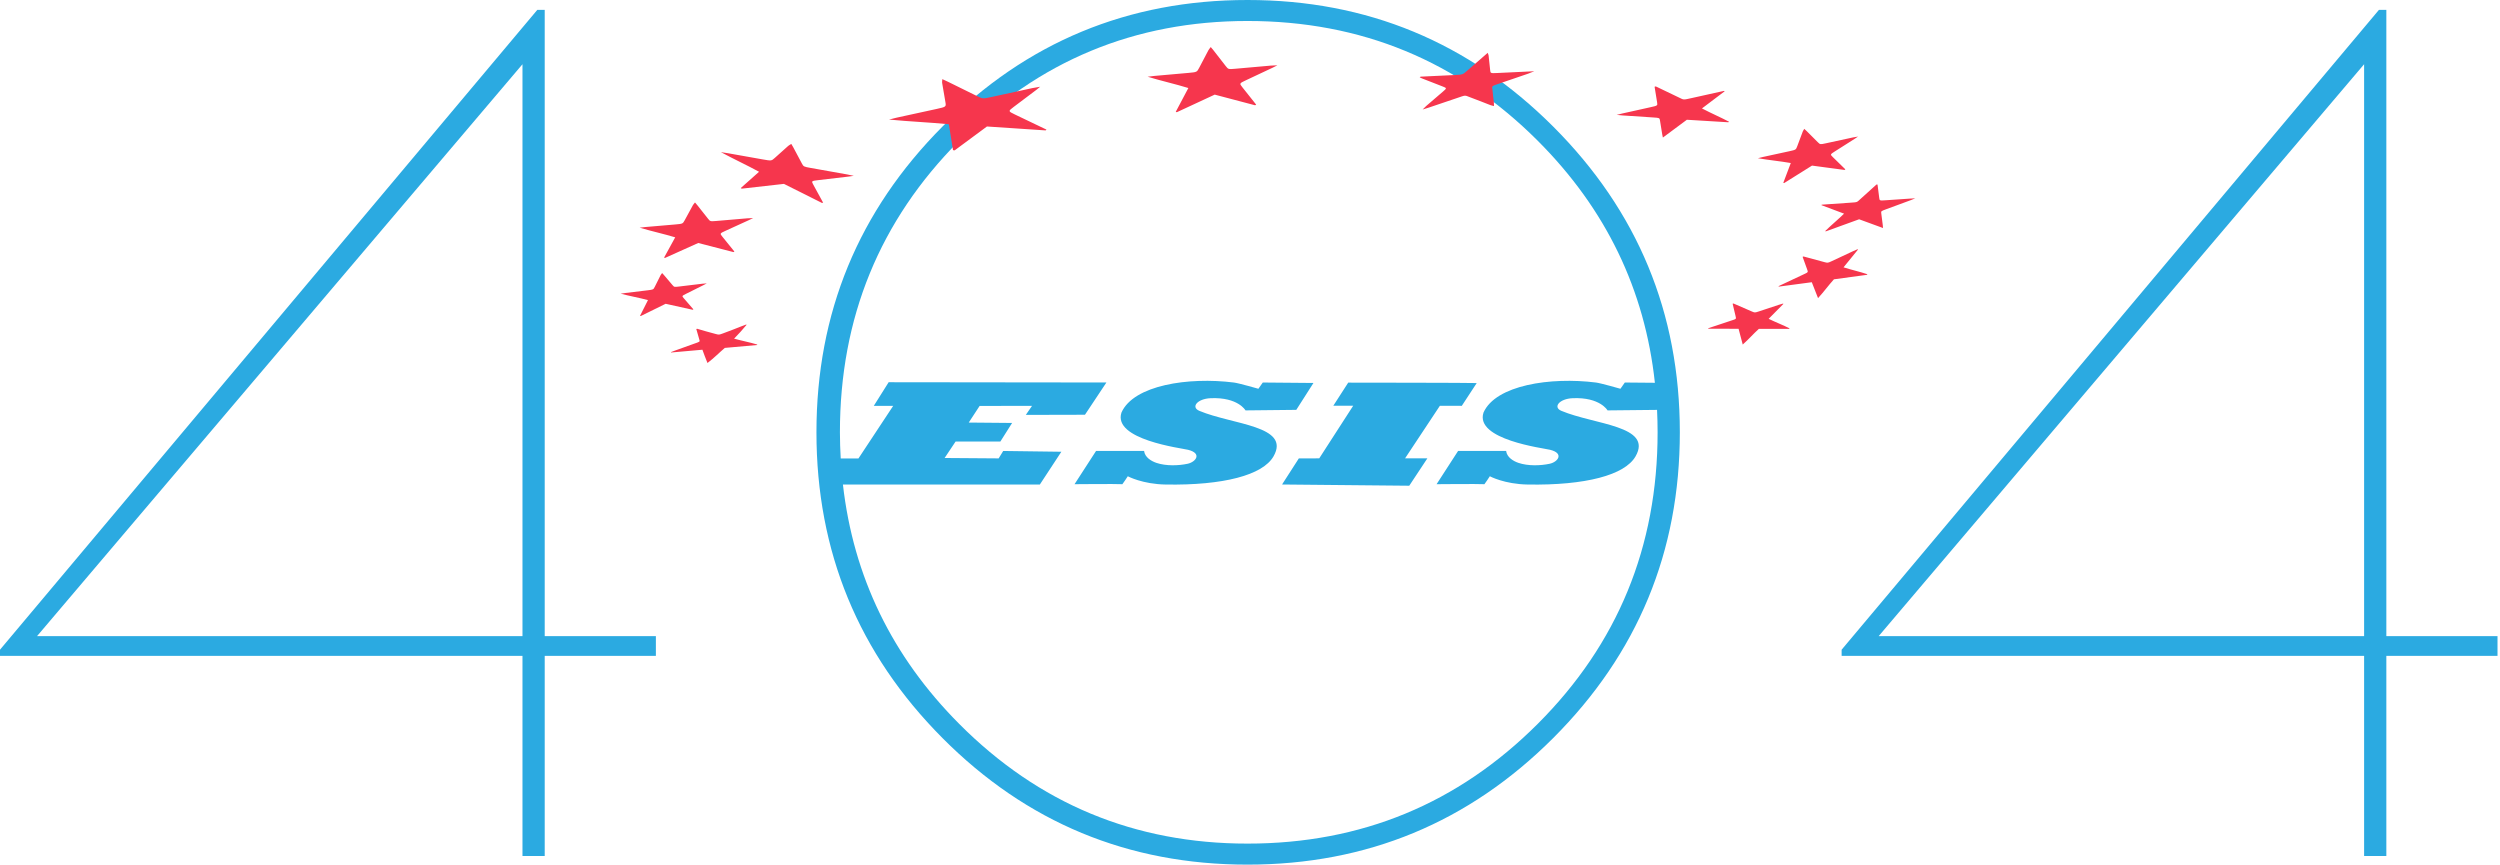 <svg width="506" height="175" viewBox="0 0 506 175" fill="none" xmlns="http://www.w3.org/2000/svg">
<path fill-rule="evenodd" clip-rule="evenodd" d="M482.996 132.75V173.25H478.496V132.75H372.746V131.5L481.496 2H482.996V128.75H505.496V132.75H482.996ZM478.496 13L380.246 128.75H478.496V13ZM252.499 175C228.331 175 207.749 166.461 190.749 149.375C173.749 132.293 165.249 111.668 165.249 87.5C165.249 63.336 173.749 42.711 190.749 25.625C207.749 8.543 228.331 0 252.499 0C276.663 0 297.288 8.543 314.374 25.625C331.456 42.711 339.999 63.336 339.999 87.5C339.999 111.668 331.456 132.293 314.374 149.375C297.288 166.461 276.663 175 252.499 175ZM335.388 82.96L325.368 83.065C325.368 83.065 323.874 80.365 318.32 80.595C315.584 80.71 314.265 82.416 316.022 83.155C322.725 85.973 334.592 86.154 331.038 92.365C328.859 96.174 320.867 98.262 309.233 98.071C304.474 97.992 301.542 96.394 301.542 96.394C301.542 96.394 300.491 98.003 300.447 98.001C299.174 97.922 290.764 98.001 290.764 98.001L295.123 91.265C295.123 91.265 304.18 91.265 304.837 91.265C305.002 92.564 306.282 93.327 307.322 93.682C309.294 94.353 311.827 94.255 313.644 93.867C315.317 93.511 316.642 91.759 313.738 91.038C312.383 90.702 298.452 88.986 300.261 83.5C302.73 77.951 313.811 76.263 323.031 77.425C324.009 77.548 327.976 78.686 327.976 78.686L328.865 77.422L334.949 77.476C332.914 58.612 325.027 42.279 311.25 28.498C295.082 12.334 275.5 4.248 252.5 4.248C229.664 4.248 210.207 12.334 194.125 28.498C178.039 44.666 170 64.334 170 87.498C170 89.286 170.065 91.046 170.161 92.792H173.751L180.782 82.145H176.856L179.863 77.363L223.937 77.416L219.597 83.945L207.625 83.974L208.882 82.147L198.275 82.159L196.071 85.526L204.851 85.606L202.471 89.371H193.408L191.191 92.697L202.13 92.778L203.05 91.275L214.818 91.434L210.464 98.068H170.608C172.724 116.702 180.545 132.852 194.123 146.496C210.205 162.664 229.662 170.746 252.498 170.746C275.498 170.746 295.08 162.664 311.248 146.496C327.412 130.332 335.498 110.664 335.498 87.496C335.499 85.971 335.459 84.459 335.388 82.96ZM288.897 92.771L285.233 98.311L259.488 98.061L262.884 92.781L267.013 92.772L273.884 82.125H269.86L272.878 77.444C272.878 77.444 298.445 77.466 298.885 77.533C297.841 79.127 295.868 82.141 295.868 82.141L291.431 82.132L284.385 92.771H288.897ZM252.091 83.065C252.091 83.065 250.597 80.365 245.043 80.595C242.307 80.71 240.988 82.416 242.746 83.155C249.449 85.973 261.316 86.154 257.762 92.365C255.583 96.174 247.591 98.262 235.957 98.071C231.198 97.992 228.266 96.394 228.266 96.394C228.266 96.394 227.216 98.003 227.17 98.001C225.897 97.922 217.487 98.001 217.487 98.001L221.846 91.265C221.846 91.265 230.903 91.265 231.56 91.265C231.725 92.564 233.005 93.327 234.045 93.682C236.017 94.353 238.55 94.255 240.367 93.867C242.04 93.511 243.365 91.759 240.461 91.038C239.105 90.702 225.175 88.986 226.984 83.5C229.452 77.951 240.534 76.263 249.754 77.425C250.732 77.548 254.699 78.686 254.699 78.686L255.588 77.422L265.842 77.513L262.369 82.955L252.091 83.065ZM110.25 173.25H105.75V132.75H0V131.5L108.75 2H110.25V128.75H132.75V132.75H110.25V173.25ZM105.75 13L7.5 128.75H105.75V13Z" fill="#2BAAE1"/>
<path d="M349.972 24.647C348.248 23.738 346.309 22.908 344.476 21.946C346.004 20.792 347.539 19.633 349.074 18.474C349.032 18.447 348.991 18.421 348.949 18.393C348.647 18.46 348.346 18.529 348.044 18.594C346.17 19.012 344.298 19.43 342.421 19.843C340.554 20.254 340.88 20.237 339.703 19.681C338.17 18.957 336.656 18.221 335.13 17.487C335.049 17.512 334.969 17.536 334.888 17.562C335.06 18.615 335.233 19.667 335.4 20.719C335.505 21.378 335.503 21.379 334.075 21.697C332.161 22.124 330.245 22.548 328.331 22.975C328.024 23.043 327.727 23.123 327.216 23.251C327.765 23.305 328.077 23.343 328.399 23.365C330.485 23.505 332.573 23.639 334.658 23.777C335.888 23.86 335.893 23.861 335.984 24.409C336.14 25.343 336.285 26.278 336.437 27.212C336.464 27.377 336.505 27.542 336.567 27.842C338.272 26.577 339.808 25.436 341.423 24.238C344.231 24.411 347.016 24.58 349.8 24.748C349.858 24.715 349.915 24.681 349.972 24.647ZM386.675 40.19C385.009 40.303 383.342 40.418 381.675 40.532C380.432 40.618 380.43 40.617 380.356 40.053C380.238 39.153 380.125 38.253 380.011 37.35C379.939 37.349 379.867 37.349 379.795 37.348C378.727 38.316 377.667 39.283 376.591 40.244C375.765 40.983 376.035 40.918 374.411 41.033C372.778 41.148 371.148 41.258 369.517 41.37C369.254 41.387 368.992 41.404 368.729 41.423C368.702 41.455 368.674 41.487 368.646 41.519C370.18 42.096 371.714 42.672 373.24 43.244C371.975 44.473 370.592 45.619 369.404 46.779C369.459 46.793 369.514 46.807 369.569 46.821C371.801 46.011 374.035 45.2 376.287 44.382C377.896 44.971 379.425 45.53 381.124 46.152C381.102 45.891 381.096 45.749 381.078 45.606C380.976 44.807 380.869 44.008 380.771 43.208C380.713 42.739 380.717 42.736 381.701 42.372C383.37 41.756 385.043 41.142 386.713 40.523C386.971 40.428 387.216 40.321 387.652 40.144C387.204 40.165 386.942 40.171 386.675 40.19ZM303.043 14.777C301.68 14.839 301.677 14.836 301.607 14.189C301.5 13.208 301.403 12.221 301.292 11.234C301.275 11.086 301.198 10.948 301.111 10.694C299.613 11.999 298.265 13.171 296.922 14.34C296.04 15.107 296.043 15.106 294.43 15.186C293.82 15.217 293.21 15.244 292.6 15.273C290.905 15.353 289.21 15.434 287.515 15.515C287.458 15.559 287.401 15.602 287.345 15.647C287.49 15.718 287.621 15.796 287.782 15.86C289.167 16.402 290.556 16.944 291.946 17.483C292.865 17.841 292.865 17.841 292.035 18.555C290.906 19.526 289.774 20.493 288.655 21.459C288.431 21.652 288.255 21.854 287.941 22.162C288.501 21.99 288.8 21.907 289.087 21.811C290.979 21.172 292.864 20.524 294.764 19.889C296.855 19.188 296.312 19.244 297.734 19.76C299.076 20.248 300.343 20.772 301.652 21.275C301.827 21.343 302.054 21.382 302.383 21.467C302.373 21.154 302.38 20.932 302.357 20.716C302.269 19.902 302.148 19.091 302.084 18.271C302.013 17.349 301.657 17.527 303.735 16.813C305.586 16.178 307.445 15.551 309.297 14.912C309.638 14.795 309.953 14.653 310.539 14.42C309.745 14.457 309.269 14.48 308.793 14.503C306.875 14.595 304.957 14.689 303.043 14.777ZM376.073 50.493C376.029 50.479 375.985 50.467 375.941 50.454C375.645 50.583 375.342 50.706 375.054 50.842C373.622 51.511 372.197 52.185 370.762 52.852C369.946 53.232 369.932 53.232 369.254 53.051C367.839 52.671 366.433 52.288 365.022 51.907C364.964 51.933 364.906 51.961 364.848 51.985C365.147 52.812 365.439 53.641 365.746 54.466C366.011 55.176 366.03 55.068 364.716 55.691C363.444 56.295 362.161 56.89 360.884 57.492C360.587 57.63 360.291 57.768 359.995 57.909C360.001 57.943 360.006 57.977 360.012 58.012C362.198 57.72 364.384 57.43 366.707 57.122C367.111 58.15 367.517 59.186 367.97 60.34C369.195 59.014 370.034 57.803 371.19 56.532C373.394 56.231 375.626 55.929 377.858 55.626C377.896 55.587 377.935 55.55 377.973 55.51C376.465 54.999 374.762 54.624 373.13 54.108C374.109 52.907 375.091 51.7 376.073 50.493ZM151.118 65.731C151.077 65.719 151.035 65.706 150.994 65.694C150.733 65.793 150.464 65.886 150.209 65.987C148.941 66.494 147.651 66.995 146.304 67.49C145.538 67.771 145.518 67.772 144.887 67.607C143.572 67.263 142.31 66.901 141.091 66.539C141.038 66.56 140.984 66.579 140.931 66.599C141.129 67.294 141.316 67.973 141.518 68.641C141.693 69.215 141.725 69.128 140.417 69.593C139.151 70.042 137.875 70.489 136.658 70.943C136.376 71.05 136.097 71.154 135.822 71.262C135.822 71.289 135.822 71.317 135.822 71.347C137.743 71.16 139.844 70.976 142.167 70.784C142.464 71.618 142.781 72.466 143.193 73.471C144.605 72.391 145.533 71.41 146.706 70.415C148.943 70.225 151.183 70.032 153.202 69.834C153.232 69.804 153.263 69.775 153.293 69.743C151.84 69.3 150.168 68.981 148.581 68.541C149.48 67.621 150.314 66.706 151.118 65.731ZM360.968 61.504C360.929 61.485 360.891 61.468 360.852 61.45C360.572 61.533 360.287 61.611 360.014 61.7C358.658 62.148 357.308 62.603 355.949 63.046C355.176 63.299 355.164 63.298 354.568 63.04C353.325 62.503 352.089 61.962 350.851 61.425C350.796 61.443 350.741 61.458 350.686 61.476C350.88 62.292 351.066 63.109 351.267 63.926C351.44 64.629 351.468 64.53 350.222 64.947C349.017 65.353 347.803 65.752 346.592 66.153C346.311 66.246 346.031 66.339 345.75 66.433C345.752 66.465 345.754 66.498 345.756 66.532C347.758 66.536 349.759 66.54 351.887 66.547C352.157 67.567 352.428 68.592 352.73 69.738C353.959 68.646 354.83 67.613 355.993 66.564C358.012 66.563 360.057 66.562 362.102 66.562C362.14 66.531 362.179 66.5 362.217 66.468C360.902 65.795 359.397 65.224 357.971 64.531C358.969 63.527 359.969 62.515 360.968 61.504ZM205.173 21.641C206.69 20.492 208.223 19.347 209.744 18.199C209.964 18.032 210.159 17.861 210.534 17.554C209.823 17.677 209.375 17.739 208.955 17.831C206.152 18.436 203.361 19.055 200.556 19.659C198.922 20.01 198.903 20.006 197.749 19.443C195.801 18.494 193.868 17.534 191.92 16.572C191.609 16.42 191.281 16.273 190.73 16.017C190.706 16.348 190.651 16.551 190.683 16.746C190.898 18.054 191.133 19.357 191.35 20.656C191.511 21.62 191.511 21.625 189.536 22.059C186.855 22.648 184.165 23.226 181.482 23.814C181.096 23.899 180.727 24.002 179.936 24.201C184.158 24.61 188.13 24.764 192.047 25.146C192.335 26.922 192.612 28.657 192.888 30.39C192.998 30.405 193.109 30.421 193.219 30.437C195.385 28.838 197.551 27.237 199.759 25.602C203.803 25.876 207.723 26.139 211.638 26.395C211.695 26.342 211.752 26.289 211.809 26.234C209.676 25.215 207.535 24.193 205.399 23.164C204.038 22.508 204.033 22.503 205.173 21.641ZM360.938 37.009C360.996 37.023 361.054 37.039 361.112 37.053C362.98 35.882 364.848 34.711 366.753 33.517C368.994 33.817 371.168 34.109 373.342 34.399C373.395 34.36 373.449 34.318 373.502 34.279C372.653 33.449 371.801 32.619 370.955 31.786C370.416 31.257 370.416 31.254 371.406 30.625C372.724 29.785 374.049 28.949 375.369 28.11C375.56 27.988 375.739 27.863 376.073 27.639C375.614 27.718 375.33 27.753 375.052 27.814C373.196 28.214 371.342 28.623 369.486 29.02C368.405 29.251 368.395 29.248 367.941 28.8C367.174 28.041 366.421 27.279 365.659 26.521C365.537 26.399 365.403 26.283 365.182 26.079C365.041 26.329 364.932 26.479 364.876 26.626C364.501 27.613 364.139 28.597 363.768 29.584C363.493 30.314 363.491 30.317 362.181 30.605C360.402 30.993 358.621 31.375 356.842 31.764C356.585 31.82 356.332 31.892 355.798 32.025C358.087 32.42 360.331 32.62 362.456 32.998C361.943 34.354 361.44 35.681 360.938 37.009ZM250.018 13.916C248.617 14.036 248.606 14.031 248.104 13.393C247.257 12.316 246.427 11.234 245.588 10.157C245.454 9.984 245.303 9.815 245.057 9.524C244.839 9.815 244.678 9.988 244.584 10.166C243.954 11.35 243.342 12.534 242.718 13.718C242.256 14.596 242.253 14.601 240.554 14.754C238.249 14.963 235.943 15.161 233.637 15.368C233.305 15.397 232.974 15.446 232.279 15.53C235.104 16.394 237.902 17.003 240.522 17.815C239.661 19.441 238.817 21.036 237.973 22.631C238.044 22.659 238.115 22.687 238.185 22.714C240.726 21.535 243.268 20.354 245.859 19.151C248.638 19.886 251.333 20.597 254.029 21.309C254.103 21.267 254.177 21.226 254.251 21.183C253.311 20 252.369 18.82 251.433 17.636C250.838 16.883 250.837 16.879 252.186 16.242C253.981 15.393 255.785 14.549 257.583 13.702C257.843 13.579 258.088 13.447 258.545 13.217C257.953 13.243 257.59 13.245 257.229 13.277C254.826 13.489 252.422 13.709 250.018 13.916ZM164.087 33.992C162.654 33.734 162.643 33.725 162.292 33.075C161.7 31.978 161.125 30.882 160.54 29.783C160.446 29.607 160.335 29.431 160.158 29.13C159.87 29.314 159.667 29.412 159.53 29.535C158.616 30.344 157.72 31.159 156.812 31.97C156.14 32.571 156.135 32.574 154.395 32.267C152.033 31.851 149.673 31.427 147.312 31.008C146.972 30.947 146.629 30.902 145.912 30.794C148.539 32.221 151.2 33.433 153.634 34.766C152.383 35.879 151.157 36.97 149.931 38.061C149.995 38.102 150.059 38.141 150.125 38.185C152.955 37.865 155.784 37.545 158.67 37.219C161.282 38.528 163.816 39.798 166.349 41.067C166.433 41.054 166.517 41.038 166.601 41.022C165.94 39.814 165.277 38.607 164.62 37.399C164.202 36.63 164.203 36.627 165.707 36.448C167.709 36.209 169.72 35.978 171.725 35.742C172.015 35.708 172.292 35.663 172.805 35.591C172.205 35.46 171.841 35.371 171.471 35.306C169.01 34.866 166.547 34.434 164.087 33.992ZM134.41 52.138C134.472 52.163 134.533 52.185 134.595 52.208C136.822 51.205 139.049 50.203 141.32 49.18C143.745 49.807 146.098 50.415 148.451 51.023C148.516 50.988 148.581 50.953 148.645 50.917C147.829 49.911 147.011 48.901 146.199 47.894C145.682 47.252 145.682 47.248 146.863 46.706C148.436 45.985 150.017 45.269 151.593 44.547C151.821 44.442 152.036 44.331 152.436 44.136C151.918 44.157 151.601 44.16 151.286 44.186C149.184 44.362 147.082 44.549 144.98 44.723C143.755 44.824 143.745 44.819 143.31 44.275C142.575 43.358 141.855 42.436 141.126 41.516C141.01 41.37 140.879 41.226 140.665 40.977C140.473 41.226 140.332 41.372 140.248 41.523C139.692 42.531 139.151 43.54 138.6 44.548C138.192 45.295 138.189 45.299 136.704 45.429C134.688 45.606 132.671 45.772 130.655 45.948C130.364 45.971 130.075 46.014 129.467 46.083C131.932 46.819 134.375 47.342 136.661 48.036C135.9 49.422 135.155 50.78 134.41 52.138ZM140.346 62.614C139.699 61.869 139.05 61.123 138.405 60.377C137.995 59.903 137.995 59.9 138.879 59.457C140.057 58.867 141.241 58.279 142.421 57.69C142.591 57.604 142.752 57.515 143.052 57.355C142.659 57.384 142.417 57.396 142.178 57.423C140.583 57.613 138.989 57.811 137.394 57.998C136.465 58.108 136.457 58.104 136.112 57.703C135.529 57.025 134.956 56.34 134.377 55.66C134.285 55.552 134.181 55.445 134.012 55.263C133.872 55.456 133.769 55.573 133.709 55.689C133.313 56.47 132.928 57.252 132.535 58.035C132.244 58.612 132.242 58.616 131.115 58.754C129.585 58.94 128.055 59.121 126.526 59.307C126.305 59.332 126.087 59.372 125.625 59.442C127.52 59.939 129.393 60.272 131.15 60.739C130.608 61.812 130.077 62.867 129.545 63.918C129.593 63.935 129.64 63.951 129.688 63.967C131.356 63.146 133.024 62.324 134.725 61.486C136.587 61.899 138.393 62.299 140.199 62.7C140.25 62.67 140.298 62.643 140.346 62.614Z" fill="#F6364D"/>
</svg>

